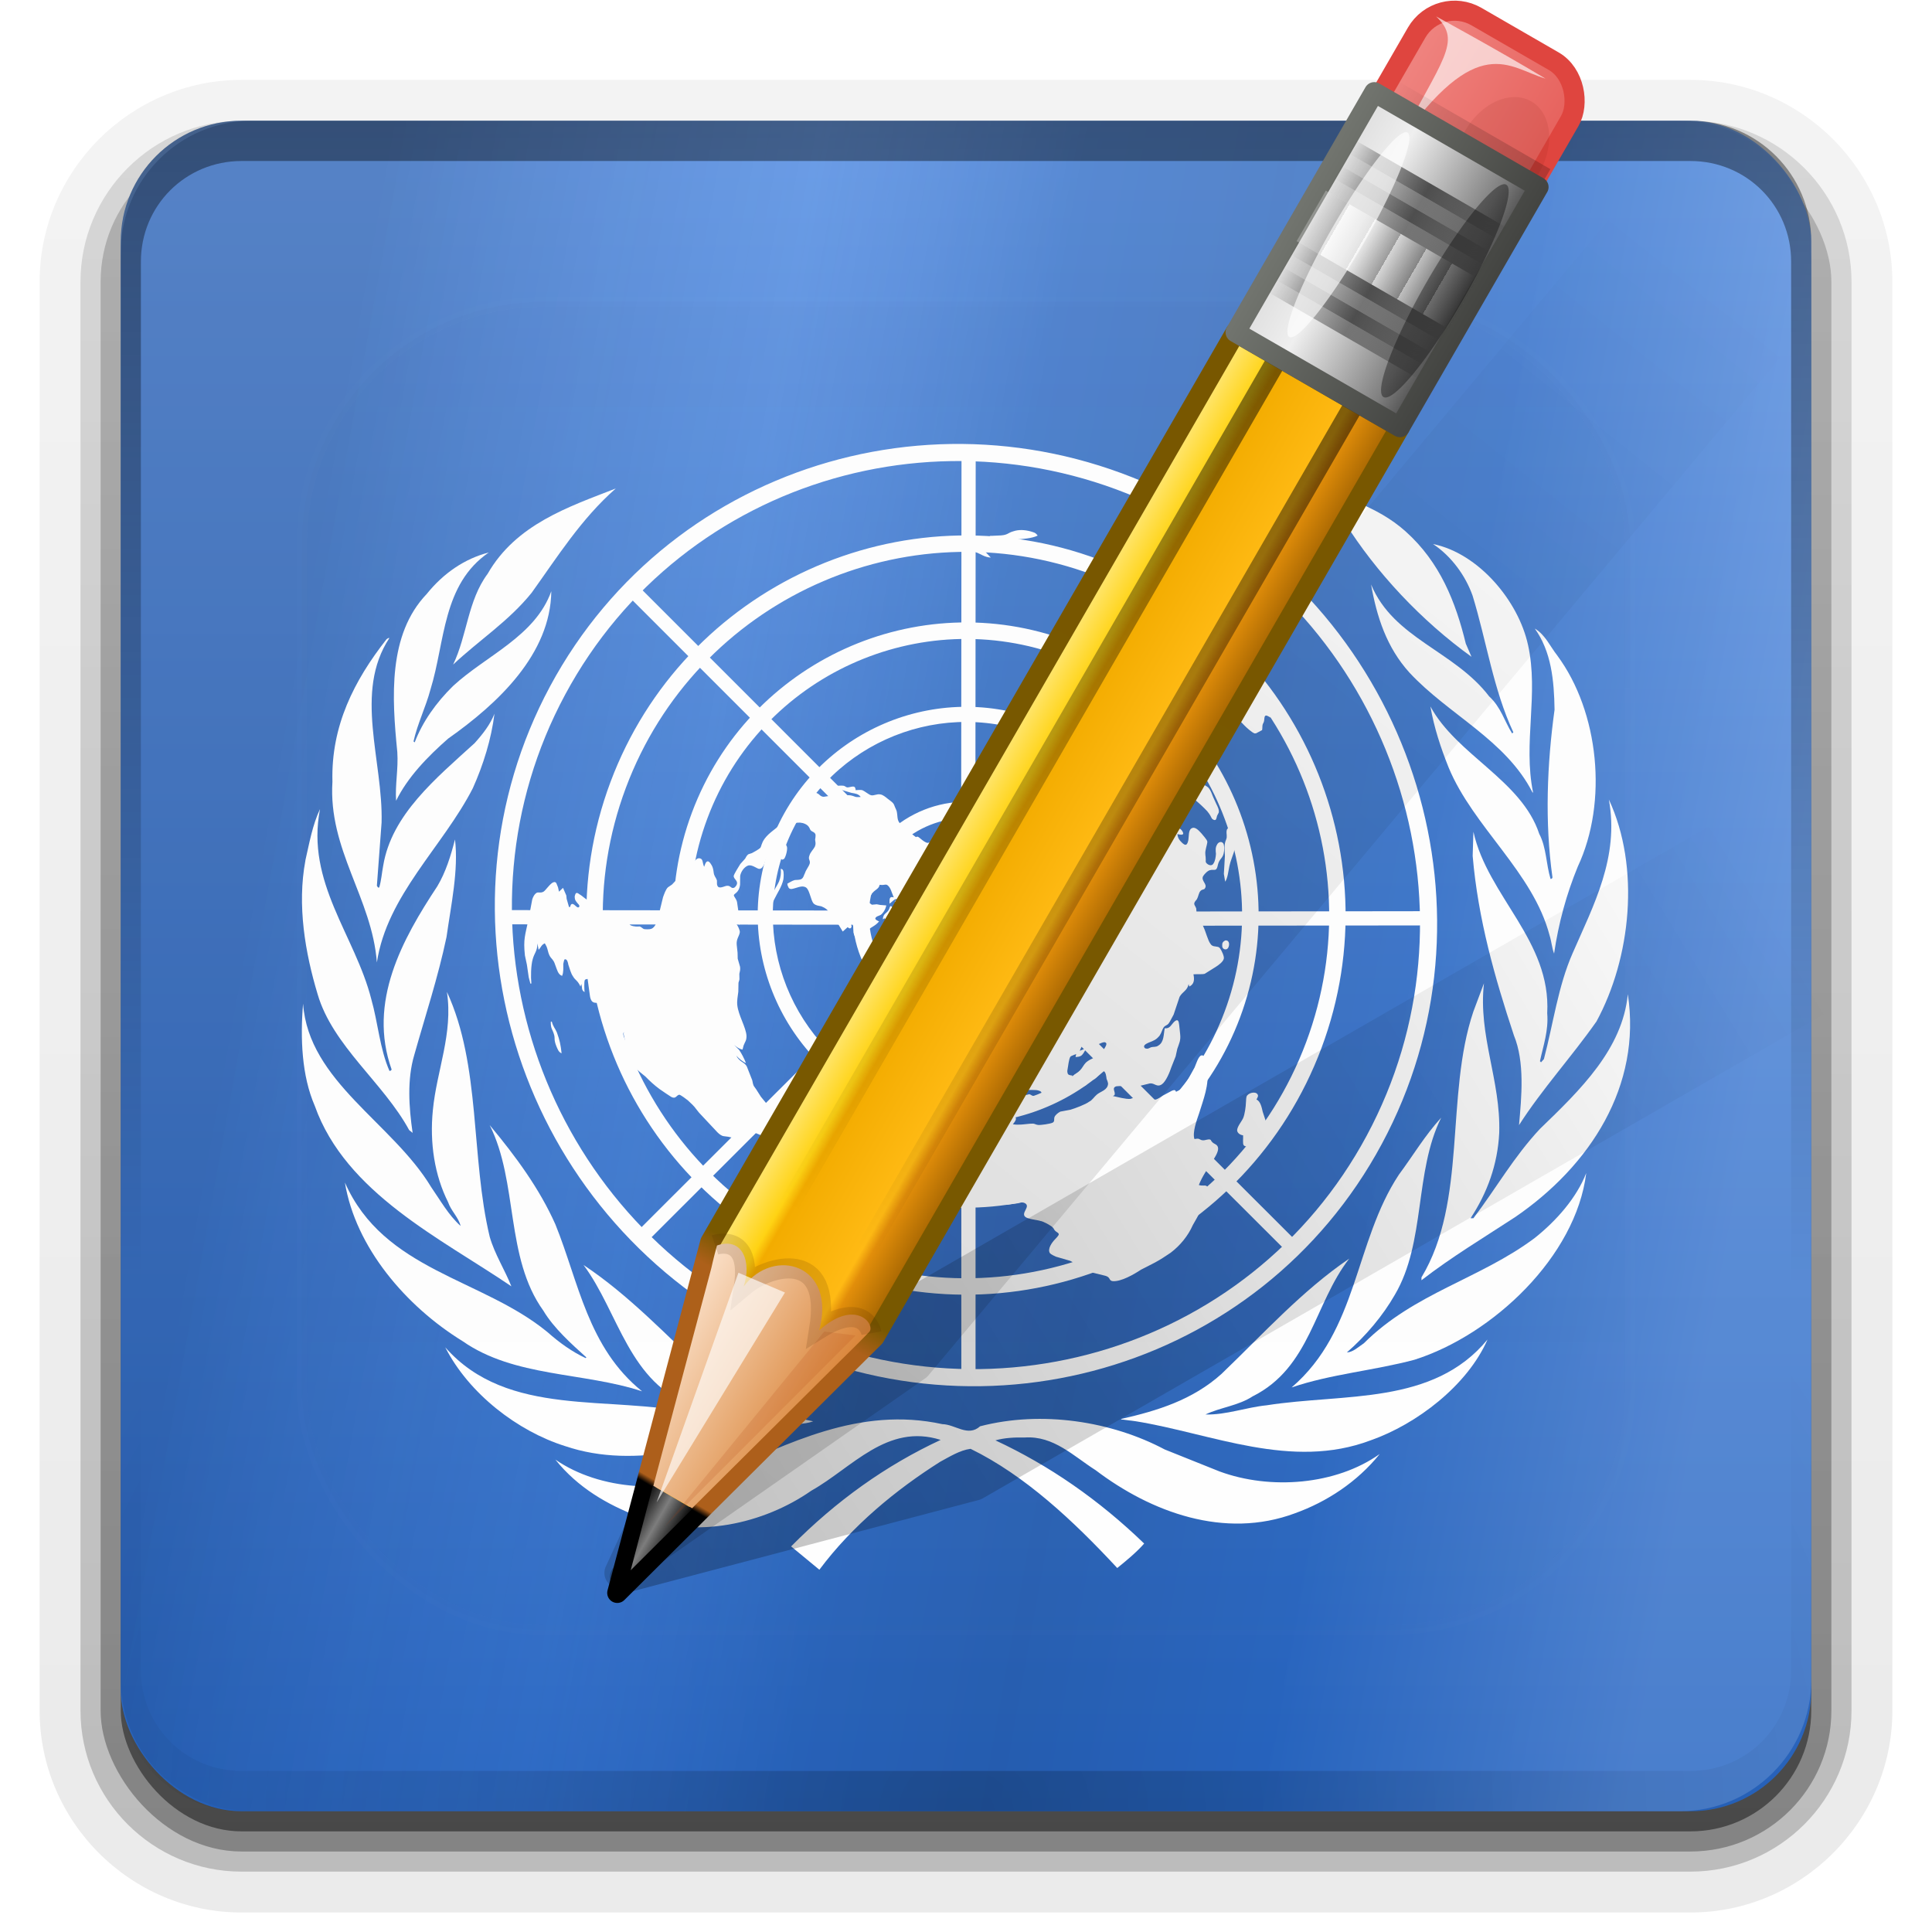 <?xml version="1.0" encoding="UTF-8" standalone="no"?>
<svg xmlns="http://www.w3.org/2000/svg" height="96" width="96" version="1.1" xmlns:xlink="http://www.w3.org/1999/xlink">
 <defs>
  <linearGradient id="h" stop-color="#fff">
   <stop offset="0"/>
   <stop stop-opacity="0" offset="1"/>
  </linearGradient>
  <filter id="bg" height="1.384" width="1.384" color-interpolation-filters="sRGB" y="-.192" x="-.192">
   <feGaussianBlur stdDeviation="5.28"/>
  </filter>
  <linearGradient id="ay" y2="138.66" xlink:href="#h" gradientUnits="userSpaceOnUse" x2="48" y1="20.221" x1="48"/>
  <clipPath id="az">
   <rect rx="6" ry="6" height="84" width="84" y="6" x="6" fill="#fff"/>
  </clipPath>
  <linearGradient id="j" y2="7.016" gradientUnits="userSpaceOnUse" x2="45.448" gradientTransform="matrix(1.006 0 0 .994 100 0)" y1="92.54" x1="45.448">
   <stop offset="0"/>
   <stop stop-opacity=".588" offset="1"/>
  </linearGradient>
  <filter id="be" height="1.333" width="1.857" color-interpolation-filters="sRGB" y="-.167" x="-.429">
   <feGaussianBlur stdDeviation="0.552"/>
  </filter>
  <filter id="bf" height="1.353" width="1.367" color-interpolation-filters="sRGB" y="-.177" x="-.183">
   <feGaussianBlur stdDeviation="0.659"/>
  </filter>
  <linearGradient id="g">
   <stop offset="0"/>
   <stop stop-opacity=".498" offset="0.7"/>
   <stop stop-opacity="0" offset="1"/>
  </linearGradient>
  <filter id="ba" height="1.227" width="1.863" color-interpolation-filters="sRGB" y="-.114" x="-.432">
   <feGaussianBlur stdDeviation="0.739"/>
  </filter>
  <filter id="bb" height="1.299" width="2.22" color-interpolation-filters="sRGB" y="-.149" x="-.61">
   <feGaussianBlur stdDeviation="0.778"/>
  </filter>
  <linearGradient id="i" stop-color="#fff">
   <stop offset="0"/>
   <stop stop-opacity=".498" offset="0.7"/>
   <stop stop-opacity="0" offset="1"/>
  </linearGradient>
  <filter id="bc" height="1.272" width="3.07" color-interpolation-filters="sRGB" y="-.136" x="-1.035">
   <feGaussianBlur stdDeviation="0.95"/>
  </filter>
  <filter id="bd" height="1.275" width="2.867" color-interpolation-filters="sRGB" y="-.138" x="-.933">
   <feGaussianBlur stdDeviation="0.928"/>
  </filter>
  <linearGradient id="p" y2="41.347" xlink:href="#n" gradientUnits="userSpaceOnUse" x2="104.63" y1="121.33" x1="61.295"/>
  <linearGradient id="n">
   <stop offset="0"/>
   <stop stop-opacity="0" offset="1"/>
  </linearGradient>
  <filter id="k" color-interpolation-filters="sRGB">
   <feGaussianBlur stdDeviation="0.916"/>
  </filter>
  <linearGradient id="bh" y2="18.868" xlink:href="#n" gradientUnits="userSpaceOnUse" x2="117.36" y1="121.33" x1="61.295"/>
  <linearGradient id="ax" y2="106" spreadMethod="repeat" gradientUnits="userSpaceOnUse" x2="139.03" gradientTransform="matrix(.725 0 0 .725 -169.83 -53.572)" y1="106" x1="137">
   <stop stop-color="#3d3d3d" offset="0"/>
   <stop stop-color="#fff" offset="1"/>
  </linearGradient>
  <linearGradient id="aw" y2="98.951" xlink:href="#i" spreadMethod="reflect" gradientUnits="userSpaceOnUse" x2="148.96" gradientTransform="matrix(.725 0 0 .725 -169.8 -44.473)" y1="98.951" x1="142.96"/>
  <linearGradient id="av" y2="98.951" xlink:href="#g" spreadMethod="reflect" gradientUnits="userSpaceOnUse" x2="148.96" gradientTransform="matrix(.725 0 0 .725 -169.8 -45.198)" y1="98.951" x1="142.96"/>
  <linearGradient id="au" y2="98.951" xlink:href="#i" spreadMethod="reflect" gradientUnits="userSpaceOnUse" x2="148.96" gradientTransform="matrix(.725 0 0 .725 -169.8 -45.923)" y1="98.951" x1="142.96"/>
  <linearGradient id="at" y2="98.951" xlink:href="#g" spreadMethod="reflect" gradientUnits="userSpaceOnUse" x2="148.96" gradientTransform="matrix(.725 0 0 .725 -169.8 -46.648)" y1="98.951" x1="142.96"/>
  <linearGradient id="as" y2="98.951" xlink:href="#i" spreadMethod="reflect" gradientUnits="userSpaceOnUse" x2="148.96" gradientTransform="matrix(.725 0 0 .725 -169.8 -50.273)" y1="98.951" x1="142.96"/>
  <linearGradient id="ar" y2="98.951" xlink:href="#g" spreadMethod="reflect" gradientUnits="userSpaceOnUse" x2="148.96" gradientTransform="matrix(.725 0 0 .725 -169.8 -50.999)" y1="98.951" x1="142.96"/>
  <linearGradient id="ap" y2="98.951" xlink:href="#i" spreadMethod="reflect" gradientUnits="userSpaceOnUse" x2="148.96" gradientTransform="matrix(.725 0 0 .725 -169.8 -51.724)" y1="98.951" x1="142.96"/>
  <linearGradient id="ah" y2="98.951" xlink:href="#g" spreadMethod="reflect" gradientUnits="userSpaceOnUse" x2="148.96" gradientTransform="matrix(.725 0 0 .725 -169.8 -52.449)" y1="98.951" x1="142.96"/>
  <linearGradient id="af" y2="106" gradientUnits="userSpaceOnUse" x2="150" gradientTransform="matrix(.725 0 0 .725 -169.83 -53.572)" y1="106" x1="136">
   <stop stop-color="#404040" offset="0"/>
   <stop stop-color="#808080" offset=".2"/>
   <stop stop-color="#efefef" offset="0.7"/>
   <stop stop-color="#dcdcdc" offset="1"/>
  </linearGradient>
  <linearGradient id="ae" y2="106" gradientUnits="userSpaceOnUse" x2="150" gradientTransform="matrix(.725 0 0 .725 -169.83 -53.572)" y1="106" x1="136">
   <stop stop-color="#444542" offset="0"/>
   <stop stop-color="#71746e" offset="1"/>
  </linearGradient>
  <linearGradient id="ad" y2="66" xlink:href="#h" gradientUnits="userSpaceOnUse" x2="146.08" gradientTransform="matrix(-.628 -.363 .459 -.795 104.43 167.67)" y1="118.94" x1="146.11"/>
  <linearGradient id="ac" y2="66" xlink:href="#h" gradientUnits="userSpaceOnUse" x2="146.08" gradientTransform="matrix(-.628 -.363 .459 -.795 100.58 165.45)" y1="118.94" x1="146.11"/>
  <linearGradient id="ab" y2="17.043" gradientUnits="userSpaceOnUse" x2="149" gradientTransform="matrix(-.628 -.363 .363 -.628 120.29 131.31)" y1="17.043" x1="136.99">
   <stop stop-color="#da8539" offset="0"/>
   <stop stop-color="#fadfc7" offset="1"/>
  </linearGradient>
  <linearGradient id="aa" y2="4.922" gradientUnits="userSpaceOnUse" x2="144.81" gradientTransform="matrix(-.628 -.363 .363 -.628 120.29 131.31)" y1="4.922" x1="141.25">
   <stop offset="0"/>
   <stop stop-color="#7d7d7d" offset=".5"/>
   <stop offset="1"/>
  </linearGradient>
  <linearGradient id="z" y2="60" gradientUnits="userSpaceOnUse" x2="150" gradientTransform="matrix(-.628 -.363 .363 -.628 120.29 131.31)" y1="60" x1="136">
   <stop stop-color="#945a00" offset="0"/>
   <stop stop-color="#e28e0a" offset=".25"/>
   <stop stop-color="#ffba14" offset="0.3"/>
   <stop stop-color="#f3ac00" offset="0.7"/>
   <stop stop-color="#ffd314" offset=".75"/>
   <stop stop-color="#ffed94" offset="1"/>
  </linearGradient>
  <linearGradient id="y" y2="120.02" gradientUnits="userSpaceOnUse" x2="143" gradientTransform="matrix(-.628 -.363 .363 -.628 120.29 131.31)" y1="0" x1="143">
   <stop offset="0"/>
   <stop offset=".066"/>
   <stop stop-color="#ad5f1b" offset=".07"/>
   <stop stop-color="#ad601a" offset=".191"/>
   <stop stop-color="#785800" offset=".21"/>
   <stop stop-color="#785700" offset="1"/>
  </linearGradient>
  <linearGradient id="x" y2="116.47" xlink:href="#g" gradientUnits="userSpaceOnUse" x2="148.53" gradientTransform="matrix(.79 0 0 .725 -179.46 -53.572)" y1="116.47" x1="137.41"/>
  <linearGradient id="w" y2="115.49" gradientUnits="userSpaceOnUse" x2="149.53" gradientTransform="matrix(.725 0 0 .725 -169.83 -53.572)" y1="115.49" x1="136.41">
   <stop stop-color="#e6605b" offset="0"/>
   <stop stop-color="#f08682" offset="1"/>
  </linearGradient>
  <radialGradient id="o" xlink:href="#h" gradientUnits="userSpaceOnUse" cy="90.172" cx="48" gradientTransform="matrix(1.157 0 0 .996 -7.551 .197)" r="42"/>
  <linearGradient id="v" y2="63.893" xlink:href="#h" gradientUnits="userSpaceOnUse" x2="36.357" y1="6" x1="36.357"/>
  <linearGradient id="u" y2="9.126" gradientUnits="userSpaceOnUse" x2="68.841" gradientTransform="matrix(0 .724 -.724 0 94.345 1.655)" y1="111.19" x1="50.421">
   <stop stop-color="#19407c" offset="0"/>
   <stop stop-color="#4f87dc" stop-opacity=".506" offset=".281"/>
   <stop stop-color="#2156a4" offset=".451"/>
   <stop stop-color="#1b4789" offset=".586"/>
   <stop stop-color="#1f5bb4" offset=".762"/>
   <stop stop-color="#9abaeb" stop-opacity=".98" offset="1"/>
  </linearGradient>
  <linearGradient id="t" y2="5.988" gradientUnits="userSpaceOnUse" x2="48" y1="90" x1="48">
   <stop stop-color="#2764bf" offset="0"/>
   <stop stop-color="#71a1e8" offset="1"/>
  </linearGradient>
  <linearGradient id="s" y2="6" xlink:href="#j" gradientUnits="userSpaceOnUse" x2="32.251" gradientTransform="translate(0,1)" y1="90" x1="32.251"/>
  <linearGradient id="r" y2="6" xlink:href="#j" gradientUnits="userSpaceOnUse" x2="32.251" gradientTransform="matrix(1.024 0 0 1.012 -1.143 .929)" y1="90" x1="32.251"/>
  <linearGradient id="q" y2="90.239" xlink:href="#j" gradientUnits="userSpaceOnUse" x2="32.251" gradientTransform="matrix(1.024,0,0,-1.012,-1.143,98.071)" y1="6.132" x1="32.251"/>
 </defs>
 <g fill="url(#q)">
  <path opacity="0.08" d="m12 95.031c-5.511 0-10.031-4.52-10.031-10.031v-71c0-5.511 4.52-10.031 10.031-10.031h72c5.511 0 10.031 4.52 10.031 10.031v71c0 5.511-4.52 10.031-10.031 10.031h-72z"/>
  <path opacity=".1" d="m12 94.031c-4.972 0-9.031-4.06-9.031-9.031v-71c0-4.972 4.06-9.031 9.031-9.031h72c4.972 0 9.031 4.06 9.031 9.031v71c0 4.972-4.06 9.031-9.031 9.031h-72z"/>
  <path opacity=".2" d="m12 93c-4.409 0-8-3.591-8-8v-71c0-4.409 3.591-8 8-8h72c4.409 0 8 3.591 8 8v71c0 4.409-3.591 8-8 8h-72z"/>
 </g>
 <rect opacity=".3" rx="7" ry="7" height="85" width="86" y="7" x="5" fill="url(#r)"/>
 <rect opacity=".45" rx="6" ry="6" height="84" width="84" y="7" x="6" fill="url(#s)"/>
 <rect rx="6" ry="6" height="84" width="84" y="6" x="6" fill="url(#t)"/>
 <path opacity=".3" d="m12.531 6c-3.61 0-6.531 2.921-6.531 6.531v70.938c0 3.61 2.921 6.531 6.531 6.531h70.938c3.61 0 6.531-2.921 6.531-6.531v-70.938c0-3.61-2.921-6.531-6.531-6.531h-70.938z" fill="url(#u)"/>
 <path opacity=".4" d="m12 6c-3.324 0-6 2.676-6 6v72c0 0.335 0.041 0.651 0.094 0.969 0.049 0.296 0.097 0.597 0.188 0.875 0.01 0.03 0.021 0.064 0.031 0.094 0.099 0.288 0.235 0.547 0.375 0.812 0.145 0.274 0.316 0.536 0.5 0.781 0.184 0.246 0.374 0.473 0.594 0.688 0.44 0.428 0.943 0.815 1.5 1.094 0.279 0.14 0.573 0.247 0.875 0.344-0.256-0.1-0.487-0.236-0.719-0.375-0.007-0.004-0.024 0.004-0.031 0-0.032-0.019-0.062-0.042-0.094-0.062-0.12-0.077-0.231-0.164-0.344-0.25-0.106-0.081-0.213-0.161-0.313-0.25-0.178-0.162-0.347-0.346-0.5-0.531-0.107-0.131-0.218-0.266-0.312-0.407-0.025-0.038-0.038-0.086-0.063-0.125-0.065-0.103-0.13-0.204-0.187-0.312-0.101-0.195-0.206-0.416-0.281-0.625-0.008-0.022-0.024-0.041-0.031-0.063-0.032-0.092-0.036-0.187-0.062-0.281-0.03-0.107-0.07-0.203-0.094-0.313-0.073-0.341-0.125-0.698-0.125-1.062v-72c0-2.782 2.218-5 5-5h72c2.782 0 5 2.218 5 5v72c0 0.364-0.052 0.721-0.125 1.062-0.044 0.207-0.088 0.398-0.156 0.594-0.008 0.022-0.023 0.041-0.031 0.062-0.063 0.174-0.138 0.367-0.219 0.531-0.042 0.083-0.079 0.17-0.125 0.25-0.055 0.097-0.127 0.188-0.188 0.281-0.094 0.141-0.205 0.276-0.312 0.406-0.143 0.174-0.303 0.347-0.469 0.5-0.011 0.01-0.02 0.021-0.031 0.031-0.138 0.126-0.285 0.234-0.438 0.344-0.103 0.073-0.204 0.153-0.312 0.219-0.007 0.004-0.024-0.004-0.031 0-0.232 0.139-0.463 0.275-0.719 0.375 0.302-0.097 0.596-0.204 0.875-0.344 0.557-0.279 1.06-0.666 1.5-1.094 0.22-0.214 0.409-0.442 0.594-0.688s0.355-0.508 0.5-0.781c0.14-0.265 0.276-0.525 0.375-0.812 0.01-0.031 0.021-0.063 0.031-0.094 0.09-0.278 0.139-0.579 0.188-0.875 0.053-0.318 0.094-0.634 0.094-0.969v-72c0-3.324-2.676-6-6-6h-72z" fill="url(#v)"/>
 <path opacity=".2" d="m12 90c-3.324 0-6-2.676-6-6v-72c0-0.335 0.041-0.651 0.094-0.969 0.049-0.296 0.097-0.597 0.188-0.875 0.01-0.03 0.021-0.063 0.031-0.094 0.099-0.287 0.235-0.547 0.375-0.812 0.145-0.274 0.316-0.536 0.5-0.781 0.184-0.246 0.374-0.473 0.594-0.688 0.44-0.428 0.943-0.815 1.5-1.094 0.279-0.14 0.574-0.247 0.875-0.344-0.256 0.1-0.486 0.236-0.719 0.375-0.007 0.004-0.024-0.004-0.031 0-0.032 0.019-0.062 0.043-0.094 0.062-0.12 0.077-0.231 0.164-0.344 0.25-0.106 0.081-0.213 0.161-0.312 0.25-0.178 0.161-0.347 0.345-0.5 0.531-0.107 0.13-0.218 0.265-0.312 0.406-0.025 0.038-0.038 0.086-0.063 0.125-0.065 0.103-0.13 0.204-0.187 0.312-0.101 0.195-0.206 0.416-0.281 0.625-0.008 0.022-0.024 0.041-0.031 0.063-0.032 0.092-0.036 0.187-0.062 0.281-0.03 0.107-0.07 0.203-0.094 0.312-0.073 0.342-0.125 0.699-0.125 1.062v72c0 2.782 2.218 5 5 5h72c2.782 0 5-2.218 5-5v-72c0-0.364-0.052-0.721-0.125-1.062-0.044-0.207-0.088-0.398-0.156-0.594-0.008-0.022-0.024-0.041-0.031-0.063-0.063-0.174-0.139-0.367-0.219-0.531-0.042-0.083-0.079-0.17-0.125-0.25-0.055-0.097-0.127-0.188-0.188-0.281-0.094-0.141-0.205-0.276-0.312-0.406-0.143-0.174-0.303-0.347-0.469-0.5-0.011-0.01-0.02-0.021-0.031-0.031-0.139-0.126-0.285-0.234-0.438-0.344-0.102-0.073-0.204-0.153-0.312-0.219-0.007-0.004-0.024 0.004-0.031 0-0.232-0.139-0.463-0.275-0.719-0.375 0.302 0.097 0.596 0.204 0.875 0.344 0.557 0.279 1.06 0.666 1.5 1.094 0.22 0.214 0.409 0.442 0.594 0.688s0.355 0.508 0.5 0.781c0.14 0.265 0.276 0.525 0.375 0.812 0.01 0.031 0.021 0.063 0.031 0.094 0.09 0.278 0.139 0.579 0.188 0.875 0.053 0.318 0.094 0.634 0.094 0.969v72c0 3.324-2.676 6-6 6h-72z" fill="url(#o)"/>
 <g fill="#fff">
  <path d="m70.293 67.563c-2.012 0.539-4.159 0.712-6.113 1.378 3.309-2.837 3.12-7.228 5.328-10.57 0.703-0.946 1.285-1.938 2.104-2.836-1.343 2.694-0.761 6.189-2.304 8.804-0.594 1.038-1.443 2.046-2.383 2.862 0.307-0.011 0.576-0.277 0.845-0.455 2.506-2.501 5.78-3.2 8.491-5.232 1.086-0.865 2.08-1.999 2.558-3.225-0.513 4.149-4.641 8.038-8.528 9.274z"/>
  <path d="m79.321 50.765c-1.226 1.745-2.709 3.369-3.842 5.142 0.126-1.404 0.293-3.13-0.254-4.46-0.948-2.864-1.78-5.772-2.049-8.915l0.037-1.202c0.713 3.21 3.866 5.416 3.667 9.017 0.072 0.873-0.198 1.614-0.361 2.382l0.054 0.057 0.142-0.159c0.468-1.766 0.704-3.623 1.431-5.271 1.033-2.371 2.323-4.764 1.798-7.627 1.571 3.375 1.095 7.885-0.622 11.037z"/>
  <path d="m77.385 32.579c2.067 2.802 2.521 7.267 1.015 10.481-0.561 1.362-0.958 2.813-1.178 4.321-0.105-0.26-0.129-0.61-0.223-0.899-0.822-3.146-3.798-5.388-5.021-8.354-0.388-0.97-0.719-1.972-0.902-3.025 1.308 2.418 4.53 3.667 5.408 6.332 0.36 0.674 0.34 1.516 0.563 2.241 0.047 0 0.094-0.035 0.094-0.082-0.387-2.745-0.269-5.618 0.104-8.329-0.022-1.468-0.165-2.893-0.981-4.03 0.523 0.305 0.759 0.89 1.123 1.345z"/>
  <path d="m75.926 32.042c0.543 2.455-0.25 4.847 0.249 7.325l-0.019 0.021c-1.336-2.627-4.171-3.866-6.123-5.968-1.131-1.248-1.622-2.768-1.905-4.378 1.118 2.695 4.135 3.289 5.867 5.561 0.58 0.524 0.769 1.249 1.142 1.843l0.061-0.059c-0.996-2.126-1.33-4.519-2.025-6.787-0.348-0.983-1.038-1.948-1.965-2.567 2.274 0.465 4.244 2.838 4.717 5.009z"/>
  <path d="m69.848 26.41c1.712 1.532 2.487 3.517 2.987 5.573l0.283 0.653c-2.485-1.787-4.743-4.19-6.33-6.728l-1.938-1.961c1.704 0.722 3.541 1.154 4.999 2.463z"/>
  <path d="m30.598 24.272c-1.718 1.506-2.909 3.411-4.184 5.187-1.143 1.415-2.604 2.347-3.899 3.564 0.699-1.449 0.725-3.181 1.716-4.512 1.411-2.462 4.028-3.328 6.367-4.239z"/>
  <path d="m21.201 29.517c0.836-1.039 1.895-1.76 3.087-2.065-2.315 1.59-2.164 4.439-2.898 6.808-0.234 0.876-0.64 1.683-0.843 2.581l0.059 0.047c0.385-1.015 1.062-1.974 1.907-2.802 1.644-1.518 4.076-2.463 4.881-4.708-0.037 3.119-2.639 5.572-5.129 7.325-1.027 0.901-2.017 1.927-2.583 3.086-0.055-0.787 0.116-1.577 0.06-2.42-0.271-2.723-0.468-5.831 1.458-7.851z"/>
  <path d="m16.518 38.829c-0.07-2.76 1.076-5.012 2.69-7.068 0.047-0.023 0.08-0.07 0.141-0.059-1.777 2.7-0.307 6.101-0.388 9.17l-0.234 3.143c0.035 0.023 0.035 0.117 0.117 0.081 0.105-0.35 0.128-0.725 0.198-1.085 0.418-2.535 2.62-4.334 4.543-6.086 0.411-0.458 0.774-0.924 0.985-1.461-0.157 1.262-0.553 2.536-1.076 3.703-1.497 2.919-4.262 5.314-4.767 8.656-0.245-3.202-2.425-5.597-2.208-8.993z"/>
  <path d="m15.174 42.752c0.199-0.863 0.351-1.756 0.727-2.548-0.712 3.648 1.742 6.277 2.547 9.439 0.337 1.183 0.419 2.453 0.901 3.563 0.045 0.024 0.084-0.023 0.112-0.058-1.198-3.359 0.532-6.481 2.27-9.111 0.423-0.713 0.666-1.506 0.877-2.325 0.185 1.52-0.2 3.271-0.421 4.85-0.423 2.009-1.054 3.913-1.603 5.862-0.361 1.218-0.266 2.592-0.081 3.868l-0.172-0.138c-1.274-2.35-3.798-4.183-4.548-6.751-0.617-2.047-1.027-4.418-0.607-6.648z"/>
  <path d="m15.06 49.878c0.281 3.867 4.439 5.91 6.366 9.111 0.456 0.655 0.852 1.38 1.461 1.928-0.095-0.412-0.48-0.759-0.621-1.181-0.674-1.343-0.92-2.943-0.758-4.565 0.187-1.975 1.015-3.808 0.699-5.885 1.694 3.652 1.179 8.21 2.126 12.167 0.248 0.865 0.749 1.638 1.077 2.465-3.48-2.37-8.225-4.625-9.769-8.969-0.651-1.498-0.723-3.352-0.582-5.072z"/>
  <path d="m17.138 58.759c1.94 4.389 6.8 4.753 10.058 7.426 0.6 0.531 1.228 0.983 1.905 1.298l0.035-0.035c-0.749-0.677-1.614-1.447-2.138-2.323-1.907-2.652-1.236-6.366-2.665-9.218 1.298 1.553 2.479 3.167 3.263 4.929 1.166 2.876 1.611 6.124 4.309 8.298-2.919-0.962-6.339-0.693-8.916-2.491-2.813-1.729-5.324-4.662-5.851-7.885z"/>
  <path d="m22.124 66.947c3.111 3.538 8.194 2.357 12.338 3.284 0.585 0.08 1.121 0.314 1.742 0.219-0.494-0.313-1.179-0.279-1.719-0.563-3.248-1.141-3.725-4.658-5.488-7.029 2.253 1.496 4.147 3.514 6.225 5.469 1.494 1.309 3.292 1.913 5.187 2.298-0.455 0.166-1.052 0.121-1.541 0.249-3.404 0.837-7.185 2.205-10.795 0.98-2.347-0.739-4.768-2.595-5.949-4.907z"/>
  <path d="m64.349 75.193c-3.506 1.308-7.164-0.06-9.902-2.136-1.109-0.705-2.086-1.719-3.52-1.629-0.52-0.01-1.022 0.016-1.464 0.143 2.66 1.238 5.131 2.944 7.39 5.127-0.381 0.435-0.874 0.841-1.338 1.216-2.177-2.346-4.588-4.604-7.288-5.923-0.529 0.069-1.032 0.387-1.508 0.643-2.198 1.389-4.371 3.177-6.005 5.365l-1.404-1.159c2.241-2.267 4.719-4.031 7.431-5.292-2.664-0.844-4.404 1.388-6.426 2.523-2.357 1.646-5.746 2.418-8.594 1.283-1.532-0.581-3.016-1.437-4.125-2.827 2.241 1.544 5.58 1.706 8.129 0.703 3.421-1.484 6.975-3.365 11.099-2.465 0.644 0.011 1.269 0.652 1.877 0.106 3.065-0.796 6.535-0.249 9.173 1.152l2.72 1.09c2.528 0.935 5.796 0.676 7.963-0.864-1.114 1.387-2.636 2.38-4.207 2.943z"/>
  <path d="m68.104 71.57c-3.936 1.486-7.896-0.338-11.667-0.948l-0.726-0.092v-0.023c1.803-0.409 3.554-0.946 4.989-2.242 2.114-2.032 3.995-4.124 6.343-5.725-1.741 2.232-1.926 5.409-4.801 6.845-0.712 0.466-1.61 0.548-2.345 0.901 1.047 0.023 2.006-0.353 3.044-0.458 3.856-0.605 8.268 0.016 10.974-3.269-1.004 2.289-3.52 4.206-5.81 5.011z"/>
  <path d="m75.256 60.497c-1.554 1.017-3.13 1.961-4.624 3.118v-0.142c2.288-3.802 1.169-9.026 2.579-13.21l0.526-1.402c-0.294 2.607 0.838 4.815 0.759 7.431-0.08 1.58-0.595 2.981-1.425 4.243h0.141c1.121-1.472 1.996-3.038 3.306-4.44 2.034-1.961 4.101-3.972 4.368-6.693 0.691 4.543-1.858 8.524-5.629 11.096z"/>
  <g fill-rule="evenodd">
   <polygon transform="matrix(.187 0 0 .187 -36.029 -6.029)" points="448.11 303.25 451.89 303.25 451.89 398.07 448.11 398.07"/>
   <polygon transform="matrix(.187 0 0 .187 -36.029 -6.029)" points="427.61 293.94 430.28 296.61 363.18 363.61 360.51 360.94"/>
   <polygon transform="matrix(.187 0 0 .187 -36.029 -6.029)" points="421.2 274.19 421.19 277.96 326.37 277.85 326.37 274.07"/>
   <polygon transform="matrix(.187 0 0 .187 -36.029 -6.029)" points="430.2 255.9 427.53 258.57 360.49 191.51 363.16 188.84"/>
   <polygon transform="matrix(.187 0 0 .187 -36.029 -6.029)" points="451.85 248.11 448.07 248.11 448.16 153.28 451.93 153.29"/>
   <polygon transform="matrix(.187 0 0 .187 -36.029 -6.029)" points="470.82 257.16 468.16 254.48 535.3 187.52 537.96 190.19"/>
   <polygon transform="matrix(.187 0 0 .187 -36.029 -6.029)" points="478.15 278.26 478.14 274.48 572.96 274.36 572.97 278.14"/>
   <polygon transform="matrix(.187 0 0 .187 -36.029 -6.029)" points="467.2 297.56 469.87 294.89 536.97 361.88 534.31 364.55"/>
   <path d="m54.602 27.803c9.752 3.645 14.708 14.518 11.063 24.269-3.646 9.752-14.518 14.708-24.27 11.063s-14.707-14.518-11.063-24.27c3.646-9.752 14.519-14.707 24.27-11.062zm-0.285 0.765c9.33 3.488 14.071 13.89 10.584 23.22-3.488 9.329-13.891 14.07-23.22 10.583-9.33-3.487-14.071-13.89-10.584-23.22 3.487-9.329 13.89-14.071 23.22-10.584z"/>
   <path d="m53.089 31.851c7.518 2.81 11.338 11.192 8.528 18.708-2.81 7.518-11.192 11.338-18.708 8.528-7.517-2.809-11.338-11.191-8.528-18.708s11.192-11.338 18.709-8.528zm-0.287 0.769c7.092 2.651 10.698 10.56 8.046 17.653-2.651 7.093-10.561 10.698-17.653 8.046-7.092-2.651-10.697-10.56-8.046-17.653 2.652-7.093 10.56-10.698 17.653-8.046z"/>
   <path d="m51.622 35.778c5.351 2 8.07 7.965 6.07 13.316-2.001 5.35-7.966 8.069-13.316 6.069-5.351-2-8.069-7.965-6.069-13.316 2-5.35 7.965-8.069 13.315-6.069zm-0.263 0.704c4.962 1.855 7.484 7.387 5.629 12.349-1.855 4.962-7.387 7.483-12.349 5.629-4.962-1.855-7.483-7.387-5.629-12.349 1.855-4.962 7.387-7.483 12.349-5.629z"/>
   <path d="m49.971 40.194c2.913 1.089 4.393 4.336 3.304 7.249-1.089 2.912-4.336 4.393-7.248 3.304-2.913-1.089-4.393-4.336-3.304-7.248 1.089-2.912 4.337-4.393 7.248-3.304zm-0.285 0.761c2.493 0.932 3.759 3.711 2.828 6.203-0.932 2.492-3.711 3.759-6.203 2.827-2.493-0.932-3.759-3.711-2.828-6.203 0.932-2.493 3.711-3.759 6.203-2.827z"/>
   <path d="m58.999 25.007c11.407 6.278 15.736 20.539 9.663 31.834-6.072 11.296-20.258 15.369-31.663 9.092-11.407-6.277-15.736-20.539-9.664-31.834 6.073-11.295 20.259-15.368 31.664-9.091zm-0.399 0.744c10.992 6.049 15.164 19.793 9.312 30.677-5.852 10.885-19.523 14.811-30.515 8.762-10.993-6.049-15.165-19.794-9.313-30.678 5.852-10.885 19.523-14.81 30.516-8.761z"/>
  </g>
  <path d="m61.768 56.414c0.013 0.121-0.028 0.419 0.028 0.488 0.059 0.093 0.277 0.073 0.372 0.04 0.259-0.097 0.516-0.439 0.635-0.695 0.084-0.13 0.141-0.282 0.122-0.453l-0.181-0.548c-0.045-0.192-0.106-0.53-0.311-0.61 0.019-0.051 0.084-0.13 0.076-0.203-0.047-0.217-0.409-0.16-0.538-0.001-0.065 0.08-0.047 0.249-0.061 0.349-0.004 0.197-0.059 0.594-0.137 0.773-0.078 0.178-0.298 0.419-0.301 0.616 0.015 0.146 0.172 0.23 0.295 0.243zm-12.04-1.52 0.064 0.141c0.003 0.024 0.032 0.071 0.057 0.069 0.164 0.157 0.394-0.207 0.119-0.256-0.025 0.002-0.076-0.018-0.097 0.009-0.048 0.005-0.097 0.009-0.143 0.037zm0.182-0.36c-0.111 0.108-0.151 0.185 0.029 0.267l-0.029-0.267zm-2.924-2.142c-0.178 0.163-0.165 0.064-0.256 0.121-0.068 0.055-0.011 0.123-0.073 0.227-0.019 0.051-0.09 0.082-0.084 0.13-0.016 0.075 0.061 0.117 0.137 0.135 0.1 0.015 0.391-0.01 0.482-0.067 0.09-0.082 0.054-0.177 0.095-0.254 0.022-0.026 0.065-0.079 0.087-0.106 0.011-0.124-0.25-0.272-0.388-0.186zm7.021-0.753 0.026 0.243-0.028 0.199c0.264-0.048 0.427-0.136 0.661-0.231 0.07-0.031 0.21-0.093 0.264-0.048 0.078 0.042 0.037 0.119 0.018 0.17-0.038 0.101-0.189 0.287-0.254 0.366-0.197 0.214-0.488 0.24-0.734 0.458-0.132 0.135-0.167 0.26-0.3 0.395-0.132 0.134-0.227 0.167-0.295 0.223-0.065 0.08-0.011 0.124-0.148 0.21l0.078-0.178c-0.075-0.018-0.173-0.009-0.229-0.078-0.032-0.07-0.04-0.144-0.023-0.218 0.033-0.15 0.064-0.546 0.151-0.652 0.022-0.026 0.211-0.093 0.28-0.123l-0.032 0.15c0.073-0.006 0.194-0.017 0.239-0.046 0.119-0.035 0.238-0.291 0.3-0.395l-0.329 0.128c0.057-0.152 0.22-0.461 0.355-0.571zm-6.509 0.731c-0.049 0.225 0.088 0.139 0.172 0.23 0.054 0.044 0.062 0.117 0.069 0.19l-0.191 0.042-0.084 0.13-0.108 0.132 0.329 0.093c-0.165 0.064-0.264 0.048-0.37 0.205l0.412-0.037c0.269 0 0.471 0.056 0.725-0.09l-0.054-0.044 0.073-0.227-0.183-0.106-0.064-0.141-0.308-0.365-0.102-0.04c0.087-0.106 0.262-0.294 0.012-0.344l-0.124-0.013 0.108-0.132c-0.148-0.011-0.272-0.024-0.383 0.084-0.13 0.159-0.134 0.355 0.071 0.435zm-0.143-3.151-0.006 0.172-0.057-0.068 0.007 0.294c0.043 0.168 0.232 0.102 0.275 0.049 0.046-0.029 0.059-0.128 0.054-0.177-0.005-0.048-0.035-0.095-0.061-0.117-0.052-0.02-0.076-0.018-0.124-0.014l-0.016-0.146-0.073 0.007zm-19.986 1.548c-0.01 0.369 0.088 0.36 0.17 0.672 0.043 0.168-0.025 0.223 0.109 0.554 0.064 0.142 0.104 0.285 0.257 0.345-0.044-0.413-0.095-0.654-0.233-1.034-0.099-0.236-0.175-0.254-0.254-0.542l-0.048 0.005zm33.507-4.035c-0.116 0.059-0.157 0.137-0.144 0.258-0.011 0.124 0.096 0.212 0.215 0.177 0.165-0.064 0.193-0.483-0.071-0.435zm-22.927-0.054c-0.06 0.128-0.071 0.252 0.061 0.338-0.013-0.121 0.022-0.247-0.061-0.338zm7.163 0.118 0.081 0.066c0.178-0.163 0.216-0.265 0.346-0.424 0.108-0.132 0.181-0.139 0.248-0.194 0.043-0.053 0.038-0.102 0.054-0.177 0.038-0.102 0.108-0.132 0.09-0.302 0.009-0.148-0.088-0.36-0.255-0.321l-0.037-0.119c-0.073 0.006-0.191 0.042-0.259 0.097-0.067 0.055-0.033 0.15-0.122 0.232-0.108 0.132-0.297 0.198-0.343 0.227-0.07 0.031-0.038 0.102-0.152 0.186-0.159 0.112-0.264 0.048-0.358 0.081-0.119 0.035-0.295 0.223-0.384 0.304-0.13 0.159-0.168 0.26-0.222 0.437-0.019 0.051-0.06 0.128-0.03 0.175 0.029 0.046 0.102 0.04 0.148 0.011 0.094-0.033 0.302-0.149 0.378-0.132 0.072-0.007 0.102 0.04 0.153 0.06 0.075 0.018 0.124 0.013 0.175 0.033 0.051 0.02 0.107 0.089 0.161 0.133 0.129 0.062 0.259-0.097 0.297-0.198 0.019-0.051 0.038-0.102 0.03-0.175zm0.141-1.877 0.003 0.024-0.027-0.022 0.024-0.002zm0.215 0.177c0.064 0.142 0.301 0.292 0.435 0.403 0.046-0.029 0.067-0.055 0.087-0.106 0.06-0.128 0.034-0.371-0.096-0.433-0.078-0.042-0.172-0.009-0.242 0.022-0.003-0.024-0.035-0.095-0.061-0.117-0.191-0.179-0.43 0.333-0.122 0.232zm-1.014-0.326c0.164 0.157 0.166 0.181 0.385 0.162-0.033 0.15-0.228 0.389-0.387 0.28-0.105-0.064-0.115-0.161-0.166-0.181-0.078-0.042-0.084 0.13-0.127 0.183-0.103 0.181-0.276 0.172-0.292 0.468l0.092-0.058c0.093 0.188 0.266-0.024 0.383-0.083-0.022 0.027-0.065 0.08-0.084 0.13-0.017 0.075 0.064 0.142 0.134 0.111 0.07-0.031 0.154-0.161 0.221-0.216 0.068-0.055 0.092-0.057 0.162-0.088 0.067-0.055 0.157-0.136 0.224-0.192 0.203-0.165 0.213-0.068 0.284-0.32-0.006-0.049 0.016-0.075 0.011-0.124-0.096-0.212-0.444-0.034-0.471-0.056l-0.151-0.036c-0.051-0.02-0.146 0.013-0.218 0.02zm1.121-0.051-0.121 0.011 0.032 0.071c0.143-0.037 0.24-0.046 0.246-0.218-0.121 0.011-0.146 0.013-0.157 0.137zm-7.639 0.464-0.112 0.55 0.05 0.241 0.101 0.481c0.062-0.103 0.174-0.432 0.185-0.556l0.028-0.199c0.009-0.148 0.028-0.198-0.037-0.34l-0.157 0.137-0.01-0.318-0.048 0.004zm7.89-0.634c-0.015-0.146 0.011-0.124 0.135-0.11l-0.002-0.245c-0.07 0.031-0.167 0.04-0.235 0.095-0.108 0.132-0.095 0.254 0.102 0.261zm-0.721-0.328 0.083 0.091c0.167-0.04 0.221 0.005 0.372 0.04l-0.059-0.093 0.062-0.104c0.146-0.013 0.157-0.137 0.095-0.254-0.027-0.022-0.078-0.042-0.105-0.064-0.261-0.148-0.286 0.075-0.348 0.179l-0.1 0.205zm0.628-0.081c0.048-0.004 0.097-0.009 0.143-0.037 0.089-0.082 0.039-0.323-0.04-0.365-0.075-0.018-0.116 0.059-0.111 0.108l-0.017 0.075 0.013 0.121 0.011 0.097zm-7.796 0.601c0.087-0.106 0.117-0.28 0.128-0.404-0.162 0.088-0.146 0.234-0.128 0.404zm0.859-1.573c0.023 0.219-0.004 0.417-0.081 0.62-0.098 0.23-0.333 0.545-0.382 0.77l-0.056-0.069c-0.106 0.157-0.118 0.501-0.051 0.667 0.132-0.134 0.162-0.309 0.244-0.463 0.16-0.333 0.374-0.622 0.456-0.998 0.014-0.099 0.034-0.371-0.025-0.464-0.029-0.046-0.054-0.044-0.105-0.064zm22.083 0.643c0.127-0.183 0.161-0.554 0.21-0.779 0.115-0.525 0.358-0.768 0.288-1.424-0.015-0.146-0.071-0.435-0.246-0.469-0.272-0.025-0.16 0.333-0.177 0.408 0.008 0.073-0.011 0.124-0.03 0.175-0.119 0.256-0.063 0.545-0.059 0.815l-0.052 0.888 0.066 0.387zm-3.927-4.186c0.005 0.049 0.032 0.071 0.061 0.117 0.027 0.022 0.054 0.044 0.081 0.066 0.156 0.084 0.237-0.07 0.178-0.163-0.029-0.046-0.129-0.062-0.177-0.058-0.048 0.004-0.097 0.009-0.143 0.037zm3.628-0.424c0.023 0.219 0.111 0.579 0.205 0.767l0.214 0.398 0.253 0.762c0.13-0.159 0.061-0.349 0.018-0.517-0.11-0.333-0.268-0.662-0.399-0.969-0.091-0.163-0.158-0.329-0.292-0.44zm-1.341-0.395-0.02 0.272-0.332-0.118c-0.005 0.173 0.071 0.435 0.209 0.57l0.266 0.197c0.215 0.177 0.433 0.378 0.625 0.582 0.17 0.206 0.177 0.279 0.236 0.371 0.054 0.044 0.107 0.089 0.177 0.058 0.046-0.029 0.057-0.152 0.076-0.203l0.081-0.154c0.035-0.126-0.058-0.314-0.119-0.431l-0.161-0.353c-0.068-0.166-0.108-0.309-0.22-0.446-0.191-0.18-0.336-0.167-0.538-0.222l-0.283-0.122zm-6.747 0.335c-0.014 0.099-0.023 0.248-0.141 0.283-0.024 0.002-0.124-0.013-0.151-0.036l-0.092 0.278c-0.041 0.077-0.117 0.28-0.109 0.353-0.011 0.123 0.158 0.108 0.245 0.003 0.09-0.082 0.101-0.205 0.163-0.309 0.1-0.205 0.286-0.296 0.309-0.543l-0.223-0.029zm7.516-0.92c0.072 0.214 0.123 0.234 0.241 0.42 0.061 0.117 0.045 0.192 0.188 0.155-0.085-0.115-0.323-0.511-0.429-0.575zm-10.17 1.307c-0.272-0.025-0.093 0.278-0.128 0.404-0.059 0.128-0.332 0.324-0.464 0.238-0.07 0.031-0.143 0.037-0.218 0.02-0.075-0.018-0.129-0.062-0.201-0.055l-0.386 0.28c-0.068 0.055-0.159 0.112-0.256 0.121-0.072 0.007-0.17 0.015-0.213 0.068-0.068 0.055-0.004 0.196 0.029 0.267l0.115 0.161c-0.237 0.07-0.219 0.24-0.196 0.459 0.013 0.121 0.06 0.559 0.095 0.654 0.037 0.119 0.196 0.228 0.322 0.265 0.078 0.042 0.202 0.056 0.275 0.049l0.017-0.296 0.073-0.006 0.075 0.239c0.024-0.002 0.073-0.007 0.097-0.009l0.302 0.071c0.027 0.022 0.027 0.022 0.054 0.044 0.032 0.071-0.028 0.199-0.02 0.272 0.042 0.168 0.218 0.201 0.363 0.188-0.004 0.196 0.015 0.146 0.004 0.269 0.013 0.122-0.059 0.128 0.09 0.384 0.03 0.046 0.091 0.164 0.164 0.157 0.073-0.006 0.224-0.192 0.386-0.28 0.037 0.119 0.04 0.144 0.145 0.208l-0.035 0.126 0.276-0.172c-0.082 0.375-0.238 0.291-0.408 0.527-0.06 0.128-0.023 0.247-0.058 0.373l0.027 0.022 0.092-0.057 0.07-0.031c0.215-0.044 0.048 0.216 0.053 0.265 0.008 0.073 0.059 0.093 0.11 0.113l-0.114 0.084 0.067 0.166-0.437 0.039c-0.216 0.044-0.394 0.207-0.575 0.346l0.006 0.049 0.075 0.018-0.418 0.209c0.126 0.037 0.291-0.026 0.413-0.037 0.119-0.035 0.097-0.009 0.24-0.046l0.078 0.042-0.014 0.099 0.533 0.173c0.126 0.038 0.218-0.02 0.297 0.023 0.105 0.064 0.069 0.19 0.244 0.223 0.201 0.056 0.361-0.057 0.528-0.096l-0.197 0.214 0.091 0.164 0.237-0.07c-0.176 0.187-0.167 0.04-0.507 0.07 0.078 0.042 0.309 0.144 0.36 0.164 0.126 0.038 0.194-0.018 0.372 0.04 0.151 0.035 0.334 0.142 0.382-0.084 0.03 0.047 0.059 0.093 0.086 0.115 0.078 0.042 0.127 0.038 0.202 0.055 0.1 0.016 0.336 0.166 0.325 0.29-0.022 0.026-0.044 0.053-0.065 0.08-0.033-0.071-0.064-0.141-0.121-0.21-0.139-0.159-0.353-0.091-0.528-0.125l-0.353-0.091-0.272-0.025c-0.148-0.011-0.231-0.102-0.377-0.089-0.049 0.004-0.119 0.035-0.113 0.084 0.005 0.048 0.059 0.093 0.086 0.115 0.156 0.084 0.1 0.015 0.336 0.166 0.131 0.086 0.177 0.058 0.304 0.095l0.129 0.062c0.1 0.016 0.119-0.035 0.218-0.02 0.048-0.004 0.148 0.011 0.199 0.031l-0.421 0.185-0.323-0.044c0.064 0.141 0.091 0.164-0.017 0.296l-0.059-0.093c-0.065 0.079-0.059 0.128-0.124 0.207l-0.108 0.132c-0.019 0.051-0.084 0.13-0.133 0.135-0.073 0.007-0.155-0.084-0.21-0.128-0.105-0.064-0.153-0.06-0.272-0.025 0.089 0.139 0.135 0.111 0.263 0.172 0.105 0.064 0.374 0.285 0.457 0.376-0.025 0.002-0.049 0.004-0.068 0.055-0.043 0.053 0.004 0.27 0.061 0.338 0.054 0.044 0.105 0.064 0.177 0.058l-0.289 0.271c0.126 0.037 0.172 0.009 0.28 0.097l-0.242 0.022-0.32-0.241-0.334-0.142c0.124 0.013 0.321 0.021 0.437-0.039 0.208-0.117 0.109-0.353-0.052-0.486-0.105-0.064-0.177-0.058-0.301-0.071-0.1-0.016-0.253-0.076-0.35-0.067l-0.264 0.048 0.017-0.075c-0.076-0.018-0.102-0.04-0.17 0.015-0.081-0.066-0.083-0.09-0.182-0.106l0.013 0.121-0.11-0.113-0.011 0.124c-0.059-0.093-0.062-0.117-0.164-0.157l0.082 0.311-0.04 0.077c-0.135 0.11-0.134 0.355-0.117 0.501 0.031 0.291-0.034 0.371-0.059 0.594-0.006 0.172 0.05 0.241 0.004 0.49-0.013 0.099-0.106 0.377-0.147 0.455l-0.108 0.132-0.081 0.154c-0.041 0.077-0.108 0.132-0.149 0.21-0.038 0.101 0.015 0.146 0.045 0.192 0.04 0.143-0.062 0.103 0.107 0.309l-0.086 0.106 0.097-0.009c-0.054 0.177 0.056 0.29 0.223 0.25 0.119-0.035 0.249-0.194 0.284-0.32l0.049-0.004 0.326 0.535c0.057 0.069 0.07 0.19 0.17 0.206 0.1 0.016 0.137-0.086 0.178-0.163 0.043-0.053 0.089-0.082 0.132-0.135 0.06-0.128-0.058-0.314-0.047-0.437 0.013-0.099 0.081-0.154 0.093-0.278-0.018-0.17-0.145-0.208-0.228-0.299-0.083-0.09-0.093-0.188-0.107-0.309-0.029-0.268 0.109-0.353 0.134-0.576 0.009-0.148-0.075-0.239-0.086-0.336-0.008-0.073 0.009-0.148 0.081-0.154 0.167-0.04 0.188 0.155 0.201 0.276l-0.023 0.247c-0.013 0.1-0.054 0.177-0.041 0.298 0.035 0.095 0.091 0.164 0.123 0.234 0.057 0.068 0.064 0.142 0.118 0.186 0.051 0.02 0.078 0.042 0.126 0.037 0.051 0.02 0.102 0.04 0.151 0.036 0.119-0.035 0.241-0.267 0.354-0.35 0.068-0.055 0.167-0.04 0.24-0.046-0.041 0.077-0.149 0.21-0.192 0.263-0.092 0.057-0.259 0.097-0.268 0.245-0.052 0.201 0.215 0.177 0.209 0.349-0.011 0.124-0.199-0.031-0.256 0.121-0.081 0.154 0.026 0.243 0.064 0.363 0.008 0.073-0.032 0.15-0.049 0.225-0.102 0.181-0.189 0.066-0.327 0.152-0.116 0.06-0.243 0.243-0.362 0.278-0.094 0.033-0.175-0.034-0.248-0.027-0.097 0.009-0.178 0.164-0.339 0.031-0.164-0.157 0.023-0.247-0.018-0.391l-0.099-0.236c-0.138 0.086-0.273 0.196-0.227 0.389 0.067 0.165 0.228 0.298 0.144 0.428-0.068 0.055-0.213 0.068-0.327 0.152-0.138 0.086-0.281 0.344-0.327 0.373-0.068 0.055-0.141 0.061-0.208 0.117l-0.244 0.243c-0.021 0.027-0.021 0.027-0.043 0.053l-0.304-0.095 0.018 0.17c-0.122 0.011-0.122 0.011-0.221-0.005-0.075-0.018-0.223-0.029-0.261 0.072-0.041 0.077 0.161 0.133 0.213 0.153 0.309 0.144 0.37 0.482 0.237 0.617-0.089 0.081-0.242 0.022-0.342 0.006-0.224-0.029-0.577-0.12-0.797-0.125-0.291 0.026-0.198 0.214-0.254 0.366-0.014 0.1-0.106 0.157-0.122 0.232-0.022 0.026-0.019 0.051-0.016 0.075-0.003-0.024 0.08 0.287 0.077 0.263 0.035 0.095 0.205 0.08 0.305 0.095 0.126 0.037 0.158 0.108 0.263 0.173 0.102 0.04 0.148 0.011 0.243-0.022 0.218-0.02 0.425 0.084 0.749-0.092 0.07-0.031 0.138-0.086 0.157-0.137 0.065-0.079 0.033-0.15 0.122-0.232 0.111-0.108 0.327-0.152 0.44-0.236 0.089-0.082 0.025-0.223 0.189-0.287 0.119-0.035 0.25 0.051 0.415-0.013 0.143-0.037 0.297-0.198 0.44-0.236 0.146-0.013 0.236 0.15 0.438 0.206l0.802 0.173c0.025-0.002 0.076 0.018 0.102 0.04 0.215 0.177-0.095 0.254-0.213 0.289-0.095 0.033-0.119 0.035-0.216 0.044 0.028 0.022 0.03 0.046 0.057 0.069 0.102 0.04 0.35 0.067 0.439-0.015 0.043-0.053 0.038-0.102 0.03-0.175 0.094-0.033 0.14-0.061 0.178-0.163-0.008-0.073-0.04-0.143 0.028-0.199 0.043-0.053 0.14-0.062 0.213-0.069-0.113-0.137-0.205-0.08-0.353-0.091-0.075-0.018-0.105-0.064-0.18-0.082-0.073 0.007-0.14 0.062-0.242 0.022-0.076-0.018-0.156-0.084-0.231-0.102-0.079-0.042-0.278-0.073-0.266-0.197 0.019-0.051 0.041-0.077 0.089-0.082 0.022-0.026 0.046-0.029 0.071-0.031l0.035 0.095c0.259-0.097 0.175 0.033 0.399 0.062 0.201 0.055 0.439-0.015 0.644 0.065 0.127 0.037 0.086 0.115 0.196 0.227 0.134 0.111 0.326 0.069 0.495 0.054-0.021 0.027-0.046 0.029-0.043 0.053-0.041 0.077 0.013 0.122 0.064 0.141 0.182 0.106 0.453-0.114 0.221-0.216l0.372-0.181c-0.18-0.082-0.269-0-0.506-0.151 0.122-0.011 0.146-0.013 0.235-0.095l0.014-0.1 0.394-0.207c-0.125 0.207 0.016 0.146 0.063 0.363 0.122-0.011 0.272 0.024 0.394 0.014 0.095-0.033 0.353-0.13 0.421-0.185 0.067-0.055 0.084-0.13 0.151-0.185l0.281-0.123c0.114-0.084 0.2-0.19 0.287-0.296 0.043-0.053 0.086-0.106 0.162-0.088 0.102 0.04 0.128 0.283 0.138 0.38 0.032 0.071 0.067 0.165 0.075 0.238-0.015 0.32-0.351 0.375-0.554 0.54-0.135 0.11-0.238 0.291-0.379 0.353-0.181 0.139-0.699 0.333-0.936 0.403l-0.504 0.094c-0.116 0.06-0.251 0.17-0.289 0.271-0.038 0.102 0.023 0.219-0.093 0.278-0.116 0.06-0.598 0.127-0.722 0.114-0.199-0.031-0.132-0.087-0.423-0.06-0.266 0.024-0.555 0.075-0.83 0.025 0.043-0.053 0.13-0.159 0.146-0.234 0.019-0.051-0.008-0.073-0.013-0.122-0.002-0.024-0.008-0.073-0.035-0.095-0.057-0.069-0.25-0.051-0.323-0.045-0.167 0.04-0.138 0.086-0.404 0.11l-0.895 0.105c-0.436 0.039-0.784 0.218-0.954 0.233-0.122 0.011-0.394-0.014-0.52-0.052-0.102-0.04-0.21-0.129-0.326-0.069-0.119 0.035-0.157 0.137-0.297 0.198-0.141 0.062-0.407 0.086-0.567 0.198-0.159 0.112-0.076 0.203-0.262 0.293-0.094 0.033-0.412 0.037-0.533 0.048-0.269-0-0.404 0.11-0.639 0.205l-0.259 0.097c-0.094 0.033-0.286 0.075-0.326 0.152-0.041 0.077 0.018 0.17 0.026 0.243 0.008 0.073-0.009 0.148-0.025 0.223-0.127 0.183-0.454 0.335-0.4 0.6 0.042 0.168 0.142 0.183 0.33 0.338 0.247 0.248 0.432 0.599 0.698 0.796 0.344 0.239 0.841 0.538 1.267 0.622l0.738 0.032c0.396 0.038 0.7 0.134 1.115 0.121l0.913-0.155c0.194-0.017 0.483-0.068 0.685-0.012 0.202 0.055 0.242 0.199 0.606 0.166l0.507-0.07c0.119-0.035 0.213-0.068 0.342-0.006 0.312 0.168-0.217 0.485 0.025 0.685 0.134 0.111 0.579 0.144 0.757 0.202 0.124 0.013 0.514 0.224 0.597 0.314 0.054 0.044 0.059 0.093 0.115 0.161 0.056 0.069 0.183 0.106 0.191 0.179 0.008 0.073-0.149 0.21-0.192 0.263-0.133 0.135-0.39 0.477-0.245 0.684 0.057 0.068 0.21 0.128 0.288 0.17l0.707 0.206c0.307 0.12 0.333 0.363 0.519 0.493 0.131 0.087 0.35 0.067 0.522 0.076l0.729 0.18c0.254 0.076 0.148 0.232 0.347 0.263 0.421 0.036 1.066-0.341 1.409-0.568l0.696-0.357c0.278-0.148 0.529-0.318 0.78-0.487 0.476-0.361 0.865-0.838 1.101-1.374 0.081-0.154 0.312-0.519 0.326-0.618 0.032-0.15-0.124-0.234-0.064-0.362 0.078-0.179 0.395-0.428 0.471-0.631 0.063-0.104 0.044-0.274-0.061-0.338-0.102-0.04-0.17 0.015-0.372-0.04 0.153-0.406 0.429-0.799 0.659-1.163 0.106-0.156 0.295-0.443 0.299-0.64 0.001-0.221-0.197-0.228-0.279-0.318-0.081-0.066-0.062-0.117-0.113-0.137-0.102-0.04-0.264 0.048-0.364 0.033-0.073 0.006-0.127-0.038-0.177-0.058-0.078-0.042-0.172-0.009-0.245-0.003-0.109-0.334 0.119-0.943 0.231-1.272 0.218-0.706 0.509-1.42 0.403-2.171l-0.112-0.579c-0.032-0.071-0.09-0.164-0.185-0.131-0.143 0.037-0.269 0.466-0.328 0.594l-0.328 0.594c-0.084 0.13-0.139 0.307-0.249 0.415-0.089 0.082-0.23 0.143-0.346 0.203-0.038-0.119-0.107-0.088-0.202-0.055l-0.44 0.236c-0.092 0.057-0.273 0.196-0.394 0.207-0.097 0.009-0.153-0.06-0.296-0.023-0.097 0.009-0.262 0.073-0.337 0.055-0.1-0.015-0.207-0.104-0.307-0.119-0.075-0.018-0.218 0.019-0.288 0.05-0.243 0.022-0.622-0.092-0.873-0.142 0.046-0.029 0.095-0.033 0.09-0.082 0.035-0.126-0.158-0.329 0.079-0.4 0.024-0.002 0.073-0.007 0.097-0.009l0.415-0.013 0.241-0.046c0.124 0.013 0.156 0.084 0.326 0.069l0.594-0.146c0.243-0.022 0.341 0.215 0.593 0.045 0.205-0.141 0.398-0.625 0.471-0.852l0.212-0.534 0.082-0.375c0.092-0.278 0.177-0.408 0.143-0.724l-0.049-0.462c-0.021-0.194-0.061-0.338-0.261-0.148-0.155 0.161-0.209 0.338-0.456 0.311-0.066 0.3-0.024 0.689-0.324 0.863-0.114 0.084-0.24 0.046-0.358 0.081-0.071 0.031-0.163 0.088-0.214 0.068-0.073 0.006-0.126-0.038-0.134-0.111 0.013-0.099 0.178-0.163 0.249-0.194 0.235-0.095 0.353-0.13 0.526-0.342 0.105-0.157 0.117-0.281 0.201-0.411 0.086-0.106 0.162-0.088 0.248-0.194 0.065-0.08 0.184-0.336 0.247-0.439l0.297-0.885c0.144-0.258 0.384-0.304 0.447-0.629l0.037 0.119c0.257-0.121 0.254-0.366 0.204-0.607 0.146-0.013 0.442 0.009 0.56-0.026l0.55-0.344c0.138-0.086 0.365-0.254 0.397-0.404 0.038-0.101-0.119-0.431-0.176-0.499-0.029-0.046-0.056-0.069-0.107-0.088-0.127-0.038-0.293 0.002-0.384-0.162-0.113-0.137-0.238-0.616-0.331-0.804-0.201-0.497-0.214-0.398-0.308-0.586-0.061-0.117-0.05-0.241-0.064-0.362-0.034-0.095-0.091-0.163-0.096-0.212-0.011-0.097 0.057-0.152 0.122-0.232 0.102-0.181 0.087-0.327 0.198-0.435 0.089-0.082 0.167-0.039 0.208-0.117 0.149-0.21-0.211-0.373-0.09-0.605 0.062-0.104 0.238-0.291 0.36-0.302 0.094-0.033 0.173 0.009 0.266-0.024 0.092-0.057 0.098-0.23 0.136-0.331 0.095-0.254 0.243-0.243 0.279-0.589 0.011-0.124 0.017-0.296-0.042-0.389-0.113-0.137-0.272-0.025-0.31 0.077-0.084 0.13-0.066 0.3-0.05 0.446-0.009 0.148-0.036 0.347-0.12 0.477-0.102 0.181-0.312 0.053-0.372-0.04-0.029-0.046-0.01-0.097-0.015-0.146 0.004-0.197-0.053-0.265-0.004-0.49 0.013-0.099 0.106-0.378 0.077-0.424-0.009-0.073-0.231-0.323-0.287-0.391-0.11-0.113-0.309-0.365-0.492-0.25-0.162 0.088-0.128 0.404-0.158 0.578-0.016 0.075-0.05 0.225-0.122 0.232-0.045 0.029-0.126-0.038-0.179-0.082-0.137-0.135-0.22-0.226-0.244-0.444 0.075 0.018 0.277 0.073 0.291-0.026-0.011-0.097-0.126-0.259-0.223-0.25-0.1-0.016-0.113 0.084-0.245-0.003-0.107-0.089-0.346-0.484-0.459-0.621-0.142-0.184-0.354-0.336-0.562-0.44-0.126-0.038-0.535-0.197-0.649-0.113-0.046 0.029-0.038 0.101-0.057 0.152-0.027-0.022-0.054-0.044-0.102-0.04-0.175-0.033-0.227 0.168-0.238 0.291 0.005 0.049 0.015 0.146-0.055 0.177-0.071 0.031-0.124-0.013-0.178-0.058-0.131-0.086-0.134-0.111-0.312-0.168 0.035 0.095 0.069 0.19 0.128 0.283 0.143 0.184 0.239 0.175 0.217 0.422-0.204-0.08-0.435-0.182-0.575-0.341l0.189-0.066-0.005-0.048c-0.078-0.042-0.344-0.239-0.355-0.336-0.008-0.073 0.089-0.082 0.081-0.155 0.017-0.075-0.061-0.117-0.023-0.219 0.065-0.08 0.206-0.141 0.195-0.238-0.006-0.049-0.059-0.093-0.11-0.113-0.105-0.064-0.29-0.195-0.401-0.087-0.089 0.082-0.022 0.247-0.071 0.472-0.076-0.018-0.205-0.08-0.28-0.097-0.1-0.016-0.216 0.044-0.345-0.018-0.178-0.058-0.242-0.199-0.395-0.259-0.283-0.122-0.52-0.051-0.784-0.003-0.121 0.011-0.315 0.028-0.431 0.088-0.092 0.057-0.133 0.135-0.173 0.212-0.108 0.132-0.321 0.2-0.3 0.395 0.042 0.168 0.191 0.179 0.244 0.223l0.155 0.305c-0.167 0.039-0.245-0.003-0.39 0.01l-0.575 0.125c-0.294 0.002-0.385-0.162-0.565-0.244-0.102-0.04-0.175-0.033-0.253-0.075-0.081-0.066-0.088-0.139-0.115-0.161-0.057-0.068-0.304-0.095-0.377-0.089 0.005 0.049 0.008 0.073-0.035 0.126-0.041 0.077-0.249 0.194-0.346 0.203-0.046 0.029-0.122 0.011-0.172-0.009l0.013-0.099c0.011-0.123-0.062-0.117-0.155-0.084-0.144 0.037-0.23 0.143-0.343 0.227 0.041-0.077 0.079-0.179 0.144-0.258 0.089-0.082 0.208-0.117 0.324-0.176l0.367-0.229c0.092-0.057 0.233-0.119 0.3-0.174 0.203-0.165 0.245-0.684 0.192-0.949-0.375 0.156-0.276 0.172-0.529 0.317-0.092 0.057-0.141 0.062-0.211 0.092-0.067 0.055-0.084 0.13-0.1 0.205zm2.574-0.893 0.239 0.175 0.182 0.327c0.14-0.062 0.159-0.112 0.254-0.145 0.046-0.029 0.348 0.042 0.278-0.148-0.027-0.022-0.054-0.044-0.08-0.066l-0.016 0.075c-0.081-0.066-0.188-0.155-0.29-0.195-0.102-0.04-0.445-0.034-0.565-0.023zm0.821 0.123c0.339-0.03 0.28-0.123 0.475-0.141 0.094-0.033 0.244 0.003 0.344 0.018l-0.013 0.099c0.204 0.08 0.191-0.042 0.342-0.006 0.153 0.06 0.247 0.248 0.5 0.323 0.102 0.04 0.153 0.06 0.245 0.003 0.059 0.093 0.083 0.091 0.18 0.082 0.011-0.124 0.081-0.155 0.049-0.225-0.032-0.071-0.288-0.171-0.309 0.077-0.086-0.115-0.04-0.144-0.072-0.214-0.086-0.115-0.259-0.124-0.377-0.089-0.05-0.241-0.018-0.17-0.354-0.336-0.105-0.064-0.336-0.166-0.461-0.18-0.148-0.011-0.186 0.09-0.302 0.15-0.065 0.08-0.141 0.062-0.208 0.117-0.065 0.079-0.049 0.225-0.039 0.322zm5.124-1.073 0.307 0.341c0.115 0.161 0.23 0.323 0.367 0.458 0.107 0.089 0.261 0.148 0.404 0.111 0.095-0.033 0.381-0.329 0.147-0.455-0.078-0.042-0.194 0.018-0.266 0.024 0.006-0.172-0.005-0.269-0.047-0.437-0.005-0.049-0.015-0.146-0.11-0.113-0.116 0.06 0.021 0.415-0.162 0.309l-0.078-0.042-0.081-0.066c-0.087 0.106 0.015 0.146 0.099 0.236 0.107 0.089 0.19 0.179 0.206 0.325-0.263-0.173-0.279-0.318-0.449-0.524-0.11-0.113-0.19-0.179-0.336-0.166zm1.052-0.241c0.066 0.166 0.326 0.535 0.505 0.592-0.121-0.21-0.276-0.515-0.505-0.592zm-17.954 1.783c0.073-0.006 0.17-0.015 0.218-0.02l0.632 0.189c0.175 0.033 0.348 0.042 0.463 0.204-0.315 0.028-0.248-0.027-0.498-0.078-0.223-0.029-0.291 0.026-0.464 0.017-0.1-0.016-0.151-0.035-0.226-0.053l-0.649 0.107c-0.172-0.009-0.21-0.128-0.312-0.168-0.105-0.064-0.199-0.031-0.291 0.026-0.164 0.064-0.324 0.176-0.483 0.289-0.297 0.198-0.64 0.425-0.854 0.714-0.149 0.21-0.112 0.329-0.26 0.538-0.151 0.185-0.5 0.364-0.735 0.679-0.171 0.236-0.155 0.382-0.22 0.461-0.043 0.053-0.343 0.227-0.413 0.258-0.07 0.031-0.143 0.037-0.189 0.066-0.067 0.055-0.108 0.132-0.149 0.21l-0.24 0.267c-0.062 0.104-0.314 0.494-0.328 0.594-0.006 0.172 0.272 0.246 0.125 0.479-0.022 0.026-0.043 0.053-0.065 0.08-0.159 0.112-0.202-0.056-0.326-0.069-0.151-0.036-0.375 0.156-0.509 0.046-0.083-0.091-0.048-0.216-0.058-0.314-0.037-0.119-0.091-0.163-0.126-0.258-0.062-0.117-0.013-0.343-0.184-0.572-0.088-0.139-0.19-0.179-0.269-0l-0.057 0.152c-0.096-0.212-0.042-0.389-0.217-0.422-0.223-0.029-0.291 0.247-0.421 0.406-0.324 0.397-0.378 0.353-0.627 0.547l-0.33 0.349-0.206 0.141c-0.111 0.108-0.184 0.335-0.241 0.488l-0.238 0.978c-0.052 0.201-0.139 0.528-0.352 0.596-0.07 0.031-0.291 0.026-0.366 0.009-0.078-0.042-0.134-0.111-0.21-0.129-0.073 0.007-0.267 0.024-0.447-0.058-0.107-0.088-0.249-0.272-0.352-0.312-0.102-0.04-0.199-0.031-0.296-0.023-0.122 0.011-0.291 0.026-0.391 0.011-0.253-0.075-0.416-0.453-0.512-0.666-0.035-0.095-0.099-0.237-0.177-0.279-0.107-0.089-0.237 0.07-0.364 0.033-0.1-0.016-0.32-0.241-0.449-0.303-0.027-0.022-0.108-0.088-0.153-0.06-0.048 0.004-0.063 0.104-0.081 0.154-0.004 0.197 0.051 0.241 0.163 0.378 0.027 0.022 0.11 0.113 0.042 0.168-0.113 0.084-0.276-0.294-0.403-0.111-0.019 0.051-0.016 0.075-0.038 0.101l-0.048 0.004-0.117-0.406-0.018-0.17-0.163-0.378-0.2 0.19-0.048-0.217-0.067-0.166c-0.037-0.119-0.134-0.111-0.226-0.053-0.181 0.139-0.306 0.346-0.419 0.43-0.138 0.086-0.243 0.022-0.337 0.055-0.116 0.06-0.197 0.214-0.233 0.34l-0.187 0.998c-0.161 0.775-0.265 0.956-0.176 1.782l0.098 0.457 0.092 0.63 0.082 0.312 0.049-0.005c-0.034-0.316-0.024-0.906 0.066-1.208 0.088-0.327 0.228-0.388 0.235-0.782l0.058 0.314c0.132-0.135 0.122-0.232 0.308-0.322 0.062 0.117 0.089 0.139 0.129 0.283 0.037 0.119 0.048 0.216 0.11 0.334 0.062 0.117 0.112 0.137 0.171 0.23 0.057 0.068 0.094 0.188 0.128 0.283 0.067 0.166 0.12 0.431 0.322 0.487 0.079-0.179 0.056-0.397 0.058-0.594 0.019-0.051 0.028-0.199 0.073-0.227 0.119-0.035 0.167 0.181 0.175 0.254 0.069 0.19 0.12 0.431 0.235 0.592 0.12 0.21 0.215 0.177 0.373 0.506l0.036-0.126c0.067 0.166-0.017 0.296 0.166 0.402-0.011-0.097-0.03-0.512 0.01-0.59 0.019-0.051 0.092-0.057 0.141-0.061l0.113 0.824c0.01 0.097 0.047 0.217 0.104 0.285 0.137 0.135 0.296 0.022 0.358 0.14l0.096 0.433c0.082 0.312 0.197 0.694 0.325 0.977 0.096 0.212 0.225 0.495 0.389 0.652 0.057 0.069 0.14 0.159 0.234 0.126 0.095-0.033 0.057-0.152 0.073-0.227 0.014-0.099 0.06-0.128 0.076-0.203 0.011-0.124-0.029-0.268 0.033-0.371-0.032 0.15 0.018 0.17 0.034 0.316 0.021 0.194 0.069 0.411 0.138 0.601 0.104 0.285 0.181 0.548 0.355 0.802 0.116 0.161 0.382 0.358 0.543 0.491 0.22 0.225 0.438 0.427 0.704 0.624l0.317 0.217 0.264 0.173c0.234 0.126 0.259-0.097 0.404-0.11 0.076 0.018 0.341 0.214 0.422 0.281 0.408 0.38 0.274 0.27 0.556 0.613l0.636 0.679c0.164 0.157 0.367 0.458 0.591 0.487l0.224 0.029c0.25 0.051 0.53 0.149 0.791 0.076 0.097-0.009 0.165-0.064 0.208-0.117 0.065-0.08 0.103-0.181 0.2-0.19 0.1 0.016 0.331 0.117 0.433 0.158 0.258 0.124 0.624 0.336 0.899 0.385 0.275 0.049 0.472-0.165 0.427-0.357-0.069-0.19-0.36-0.385-0.515-0.69-0.15-0.256-0.254-0.541-0.426-0.771l-0.394-0.48-0.236-0.371-0.115-0.161c-0.03-0.046-0.072-0.214-0.08-0.287l-0.27-0.687c-0.123-0.234-0.366-0.212-0.524-0.542 0.113 0.137 0.328 0.314 0.481 0.374-0.069-0.19-0.224-0.495-0.34-0.656l-0.247-0.248c0.134 0.111 0.242 0.199 0.417 0.232l0.052-0.201c0.076-0.203 0.146-0.234 0.145-0.479-0.02-0.415-0.404-1.019-0.458-1.529-0.024-0.219 0.025-0.444 0.051-0.667l0.007-0.393c-0.008-0.073 0.035-0.126 0.049-0.225l-0.005-0.27c0.033-0.15 0.052-0.201 0.036-0.347l-0.117-0.406-0.007-0.294-0.042-0.389c-0.031-0.291 0.125-0.428 0.153-0.627 0.014-0.1-0.112-0.358-0.166-0.402-0.078-0.042-0.245-0.003-0.185-0.13 0.06-0.128 0.28 0.097 0.336 0.166 0.071-0.252 0.017-0.296-0.031-0.512l-0.092-0.63c-0.042-0.168-0.15-0.256-0.158-0.329 0.017-0.075 0.089-0.082 0.176-0.187 0.087-0.106 0.122-0.232 0.134-0.355l0.004-0.417c0.027-0.199 0.195-0.459 0.408-0.527 0.216-0.044 0.436 0.182 0.557 0.171 0.122-0.011 0.181-0.139 0.222-0.216l0.28-0.81 0.049-0.004c0.12 0.21 0.247 0.248 0.411 0.405l0.14 0.159c0.027 0.022 0.073-0.007 0.119-0.035 0.086-0.106 0.19-0.508 0.129-0.625-0.035-0.095-0.142-0.184-0.18-0.303-0.008-0.073 0.033-0.15 0.073-0.227 0.057-0.152 0.087-0.327 0.198-0.435 0.219-0.24 0.656-0.28 0.922-0.083 0.135 0.111 0.118 0.186 0.174 0.254 0.083 0.091 0.205 0.08 0.244 0.223 0.005 0.049-0.006 0.172-0.022 0.247 0.016 0.146 0.045 0.192-0.012 0.344-0.081 0.154-0.216 0.265-0.271 0.441-0.076 0.203 0.048 0.217 0.018 0.391-0.054 0.177-0.187 0.311-0.241 0.488-0.063 0.104-0.052 0.201-0.165 0.285-0.092 0.057-0.24 0.046-0.337 0.055-0.143 0.037-0.256 0.121-0.372 0.181 0.005 0.049 0.01 0.097 0.04 0.144 0.04 0.144 0.161 0.133 0.28 0.097 0.191-0.041 0.445-0.187 0.633-0.032 0.164 0.157 0.213 0.619 0.353 0.778 0.134 0.111 0.231 0.102 0.382 0.138 0.102 0.04 0.18 0.082 0.261 0.148 0.188 0.155 0.129 0.283 0.214 0.398 0.081 0.066 0.151 0.036 0.234 0.126l0.356 0.581 0.246-0.218c0.083 0.091 0.181 0.082 0.191-0.042-0.008-0.073-0.047-0.216-0.08-0.287 0.164 0.157 0.177 0.279 0.176 0.5 0.005 0.048-0.014 0.099 0.016 0.146 0.01 0.097 0.128 0.283 0.209 0.349 0.105 0.064 0.175 0.033 0.267-0.024 0.084-0.13 0.133-0.355 0.263-0.514 0.108-0.132 0.324-0.176 0.519-0.415-0.051-0.02-0.204-0.08-0.188-0.155 0.038-0.101 0.184-0.115 0.276-0.172 0.135-0.11 0.238-0.291 0.268-0.466l-0.297-0.023-0.175-0.033-0.243 0.022-0.239-0.175-0.345-0.018c0.059-0.128 0.1-0.205 0.246-0.218 0.073-0.007 0.175 0.034 0.221 0.005 0.094-0.033 0.084-0.13 0.152-0.185 0.13-0.159 0.321-0.2 0.349-0.399 0.199 0.031 0.243-0.022 0.342-0.006 0.205 0.08 0.268 0.442 0.362 0.63-0.253-0.075-0.205 0.141-0.211 0.313 0.092-0.057 0.2-0.19 0.294-0.223l0.318-0.004c0.073-0.007 0.094-0.033 0.165-0.064 0.167-0.039 0.277 0.073 0.366 0.213 0.092-0.057 0.087-0.106 0.028-0.199l0.121-0.011-0.069-0.19c-0.121 0.011-0.148-0.011-0.184 0.114-0.105-0.064-0.105-0.064-0.229-0.078l0.089-0.081-0.006-0.049c-0.207-0.104 0.03-0.174 0.066-0.3 0.017-0.075-0.013-0.121-0.042-0.168l0.305-0.126c0.13-0.159 0.24-0.046 0.294-0.223 0.25 0.051 0.168-0.26 0.357-0.326 0.046-0.029 0.121-0.011 0.17-0.015 0.07-0.031 0.14-0.061 0.211-0.092 0.097-0.009 0.146-0.013 0.24-0.046 0.092-0.057 0.176-0.187 0.241-0.267 0.043-0.053 0.132-0.135 0.151-0.186 0.016-0.075-0.016-0.146-0.028-0.267 0.1 0.015 0.172 0.009 0.237-0.07 0.068-0.055 0.057-0.152-0.045-0.192-0.024 0.002-0.097 0.009-0.121 0.011l0.335-0.3 0.066-0.3-0.095 0.033 0.033-0.15-0.267 0.024c0.043-0.053 0.173-0.212 0.216-0.265 0.114-0.084 0.237-0.07 0.295-0.223-0.24 0.046-0.534 0.269-0.685 0.454l-0.236 0.315 0.014-0.099c-0.237 0.07-0.222 0.216-0.314 0.274l-0.046 0.029c0.073-0.006-0.415 0.013-0.339 0.031-0.124-0.013-0.258-0.124-0.366-0.213-0.081-0.066-0.137-0.135-0.229-0.077l-0.454-0.352c0.043-0.053 0.065-0.08 0.011-0.124-0.054-0.044-0.18-0.082-0.285-0.146-0.188-0.155-0.18-0.303-0.203-0.521-0.02-0.194-0.045-0.192-0.112-0.358-0.032-0.071-0.037-0.119-0.094-0.188-0.056-0.069-0.188-0.155-0.269-0.221-0.107-0.088-0.242-0.199-0.366-0.213-0.175-0.033-0.31 0.077-0.461 0.041-0.126-0.038-0.29-0.195-0.443-0.255-0.1-0.016-0.221-0.005-0.318 0.004-0.005-0.049-0.016-0.146-0.067-0.166-0.078-0.042-0.218 0.02-0.315 0.028-0.097 0.009-0.129-0.062-0.205-0.08-0.075-0.018-0.418-0.011-0.461 0.041-0.046 0.029-0.013 0.099-0.009 0.148zm17.334-2.537c0.199 0.252 0.553 0.588 0.852 0.635-0.088-0.139-0.164-0.157-0.271-0.246-0.158-0.108-0.427-0.33-0.581-0.39zm-1.942-0.979-0.061-0.117c0.102 0.04 0.205 0.08 0.264 0.173 0.032 0.071 0.037 0.119 0.045 0.192 0.015 0.146 0.271 0.466 0.418 0.477 0.051 0.02 0.049-0.004 0.097-0.009l-0.125-0.479c-0.057-0.069-0.126-0.038-0.21-0.128l-0.505-0.593c-0.03-0.046-0.142-0.184-0.126-0.258 0.043-0.053 0.165-0.064 0.213-0.068l-0.462-0.426c-0.054-0.044-0.137-0.135-0.232-0.102-0.094 0.033-0.129 0.159-0.171 0.236-0.04 0.077-0.105 0.157-0.098 0.23 0.035 0.095 0.145 0.208 0.201 0.276l0.43 0.354c0.11 0.113 0.166 0.181 0.319 0.241zm6.288-0.049c-0.064-0.362-0.297-0.709-0.57-0.979l-0.43-0.354c-0.166-0.181-0.346-0.484-0.59-0.708-0.268-0.221-0.47-0.277-0.709-0.452l-0.406-0.356-0.725-0.597c-0.188-0.155-0.411-0.405-0.553-0.588-0.145-0.208-0.104-0.285-0.187-0.376-0.057-0.069-0.261-0.148-0.36-0.164l0.038-0.102-0.18-0.082c0.1-0.205-0.04-0.144-0.182-0.327-0.057-0.069-0.066-0.166-0.155-0.305-0.139-0.159-0.325-0.29-0.507-0.396l-0.885-0.485c-0.286-0.146-0.676-0.356-0.996-0.377-0.245-0.003-0.402 0.134-0.642 0.18-0.215 0.044-0.681 0.037-0.83 0.246-0.151 0.185 0.228 0.519 0.365 0.654l0.384 0.382c0.11 0.113 0.142 0.184 0.254 0.321 0.108 0.089 0.317 0.217 0.404 0.332 0.086 0.115-0.057 0.152 0.058 0.314 0.088 0.139 0.304 0.316 0.368 0.458 0.035 0.095 0.05 0.241 0.131 0.307 0.078 0.042 0.17-0.015 0.242-0.022 0.119-0.035 0.467-0.214 0.572-0.149 0.105 0.064 0.462 0.425 0.546 0.515 0.054 0.044 0.163 0.157 0.147 0.232 0.013 0.121-0.369-0.016-0.278 0.147 0.03 0.046 0.263 0.173 0.344 0.239l0.298 0.268 0.346 0.263c0.081 0.066 0.169 0.206 0.247 0.248 0.153 0.06 0.232-0.119 0.364-0.033 0.258 0.124 0.443 0.476 0.712 0.697 0.182 0.106 0.228 0.078 0.381 0.138 0.129 0.062 0.213 0.153 0.344 0.239 0.207 0.104 0.224 0.029 0.466 0.228 0.322 0.265 0.596 0.535 0.873 0.829 0.11 0.113 0.381 0.358 0.508 0.396 0.024-0.002 0.048-0.004 0.073-0.006l0.278-0.148s0.025-0.002 0.022-0.027c0.016-0.075 0.006-0.172 0.022-0.247 0.017-0.075 0.063-0.104 0.076-0.203 0.016-0.075 0.001-0.221 0.071-0.252 0.071-0.031 0.205 0.08 0.256 0.1zm-5.916-6.319c-0.011-0.097-0.037-0.119-0.072-0.214-0.145-0.208-0.306-0.34-0.535-0.418-0.075-0.018-0.301-0.071-0.342 0.006-0.062 0.104 0.201 0.276 0.279 0.318 0.081 0.066 0.183 0.106 0.264 0.173 0.156 0.084 0.231 0.102 0.406 0.135zm-9.501-2.041c0.321 0.02 0.442 0.009 0.748 0.129 0.28 0.098 0.444 0.255 0.765 0.275l-0.36-0.385 0.205-0.141c-0.107-0.089-0.155-0.084-0.261-0.148-0.054-0.044-0.059-0.093-0.112-0.137-0.049 0.004-0.17 0.015-0.218 0.02-0.143 0.037-0.262 0.073-0.426 0.136-0.144 0.037-0.334 0.079-0.341 0.251zm1.47-0.672c-0.035 0.126-0.154 0.161-0.268 0.245 0.027 0.022 0.03 0.046 0.057 0.069 0.078 0.042 0.477 0.104 0.577 0.12 0.245 0.003 0.254-0.145 0.542-0.196l0.361-0.057c0.339-0.031 0.803-0.048 1.105-0.197-0.115-0.161-0.188-0.155-0.365-0.213-0.278-0.073-0.574-0.096-0.857 0.003-0.262 0.073-0.251 0.17-0.591 0.2l-0.56 0.026zm-5.151 41.577c-5.664-1.209 1.152 0.24 0 0z"/>
 </g>
 <rect opacity=".1" clip-path="url(#az)" rx="12" ry="12" height="66" filter="url(#bg)" width="66" stroke="#fff" stroke-linecap="round" y="15" x="15" stroke-width=".5" fill="url(#ay)"/>
 <path opacity=".4" d="m118.38 11.031c-0.523-0.069-1.058-0.01-1.562 0.125-1.006 0.27-1.885 0.919-2.438 1.875l-2.062 3.562a1.049 1.049 0 0 0 -0.844 0.531l-9.5 16.469-36 62.344a1.049 1.049 0 0 0 -0.094 0.25l-6.386 24.032a1.049 1.049 0 0 0 1.75 1.03l17.625-17.53a1.049 1.049 0 0 0 0.156 -0.22l36-62.344 9.5-16.469a1.049 1.049 0 0 0 0.062 -0.906l2.094-3.625c1.111-1.925 0.458-4.419-1.469-5.531l-5.31-3.063c-0.479-0.277-1.008-0.462-1.531-0.531z" transform="matrix(.714 .125 -.125 .714 2.657 -15.448)" filter="url(#k)" fill="url(#bh)"/>
 <path opacity=".5" d="m118.38 11.031c-0.523-0.069-1.058-0.01-1.562 0.125-1.006 0.27-1.885 0.919-2.438 1.875l-2.062 3.562a1.049 1.049 0 0 0 -0.844 0.531l-9.5 16.469-36 62.344a1.049 1.049 0 0 0 -0.094 0.25l-6.386 24.032a1.049 1.049 0 0 0 1.75 1.03l17.625-17.53a1.049 1.049 0 0 0 0.156 -0.22l36-62.344 9.5-16.469a1.049 1.049 0 0 0 0.062 -0.906l2.094-3.625c1.111-1.925 0.458-4.419-1.469-5.531l-5.31-3.063c-0.479-0.277-1.008-0.462-1.531-0.531z" transform="matrix(.627 .363 -.363 .627 36.873 -19.139)" filter="url(#k)" fill="url(#p)"/>
 <rect stroke-linejoin="round" transform="matrix(-.866 -0.5 0.5 -.866 0 0)" rx="2.175" ry="2.175" height="11.602" width="8.785" stroke="#df453f" y="24.368" x="-70.557" stroke-width="1" fill="url(#w)"/>
 <path opacity=".3" d="m141.24 118.19a1.547 3.978 0 1 1 -3.094 0 1.547 3.978 0 1 1 3.094 0z" transform="matrix(-1.184 -.684 .363 -.628 197.14 177.31)" filter="url(#be)" fill="#701300"/>
 <path opacity=".8" d="m146.31 113.12c-0.852 9.507-3.938 8.312-6.5 8.938 4.076 0.062 8.625-0.062 8.625-0.062-2.438-0.562-1.812-2.375-2.125-8.875z" fill-rule="evenodd" transform="matrix(-.628 -.363 .363 -.628 120.29 131.31)" filter="url(#bf)" fill="#fff"/>
 <rect opacity=".2" transform="matrix(-.866 -0.5 0.5 -.866 0 0)" height=".725" width="8.787" y="30.517" x="-70.919" fill="url(#x)"/>
 <path stroke-linejoin="round" d="m43.455 66.436-12.783 12.714 4.62-17.427 26.104-45.212 8.163 4.713-26.104 45.212z" stroke="url(#y)" stroke-width="1" fill="url(#z)"/>
 <path fill="url(#aa)" d="m34.41 74.968-1.965-1.153-1.106 4.21" fill-rule="evenodd"/>
 <path fill="url(#ab)" d="m34.391 74.942 7.41-7.368s0.893-0.869 1.384-1.385c0.353-0.334-0.646-1.722-2.478-0.084 0.873-3.275-2.255-4.18-3.756-2.178 0.402-1.193-0.032-2.488-1.325-2.039-0.182 0.656-0.278 1.114-0.278 1.114l-2.884 10.828 1.929 1.114z" fill-rule="evenodd"/>
 <path opacity=".5" d="m63.46 17.866-24.37 42.209" stroke="url(#ac)" stroke-width="1px" fill="none"/>
 <path opacity=".5" d="m67.303 20.084-24.369 42.209" stroke="url(#ad)" stroke-width="1px" fill="none"/>
 <path opacity=".4" d="m118.7 5.98-4.773 17.899 1.989-0.84 2.784-17.059z" fill-rule="evenodd" transform="matrix(-.628 -.363 .363 -.628 105.39 122.71)" filter="url(#ba)" fill="#ac4311"/>
 <path opacity=".15" d="m43.306 66.245s-0.294-1.647-2.596-0.217c0.647-4.022-2.489-3.184-3.74-2.133 0.383-2.657-1.441-2.036-1.441-2.036" stroke="#4d2600" stroke-width="1px" fill="none"/>
 <path opacity=".8" d="m144.06 8.938-0.375 12.5 3.062-0.312l-2.68-12.189z" fill-rule="evenodd" transform="matrix(-.705 -.407 .488 -.845 129.84 140.82)" filter="url(#bb)" fill="#fff"/>
 <rect stroke-linejoin="round" transform="matrix(-.866 -0.5 0.5 -.866 0 0)" height="13.777" width="9.426" stroke="url(#ae)" y="16.4" x="-70.854" stroke-width="1" fill="url(#af)"/>
 <rect opacity=".4" transform="matrix(-.866 -0.5 0.5 -.866 0 0)" height=".725" width="8.701" y="18.937" x="-70.491" fill="url(#ah)"/>
 <rect opacity=".6" transform="matrix(-.866 -0.5 0.5 -.866 0 0)" height=".725" width="8.701" y="19.662" x="-70.491" fill="url(#ap)"/>
 <rect opacity=".4" transform="matrix(-.866 -0.5 0.5 -.866 0 0)" height=".725" width="8.701" y="20.388" x="-70.491" fill="url(#ar)"/>
 <rect opacity=".6" transform="matrix(-.866 -0.5 0.5 -.866 0 0)" height=".725" width="8.701" y="21.113" x="-70.491" fill="url(#as)"/>
 <rect opacity=".4" transform="matrix(-.866 -0.5 0.5 -.866 0 0)" height=".725" width="8.701" y="24.738" x="-70.491" fill="url(#at)"/>
 <rect opacity=".6" transform="matrix(-.866 -0.5 0.5 -.866 0 0)" height=".725" width="8.701" y="25.463" x="-70.491" fill="url(#au)"/>
 <rect opacity=".4" transform="matrix(-.866 -0.5 0.5 -.866 0 0)" height=".725" width="8.701" y="26.188" x="-70.491" fill="url(#av)"/>
 <rect opacity=".6" transform="matrix(-.866 -0.5 0.5 -.866 0 0)" height=".725" width="8.701" y="26.913" x="-70.491" fill="url(#aw)"/>
 <rect opacity=".3" transform="matrix(-.866 -0.5 0.5 -.866 0 0)" height="2.9" width="8.701" y="21.838" x="-70.491" fill="url(#ax)"/>
 <path opacity=".6" d="m140 106.08a1.101 8.397 0 1 1 -2.203 0 1.101 8.397 0 1 1 2.203 0z" transform="matrix(-.788 -.455 .363 -.628 142.74 144.27)" filter="url(#bc)"/>
 <path opacity=".8" d="m147.34 106.04a1.193 8.088 0 1 1 -2.386 0 1.193 8.088 0 1 1 2.386 0z" transform="matrix(-.628 -.363 .363 -.628 120.29 131.31)" filter="url(#bd)" fill="#fff"/>
</svg>
